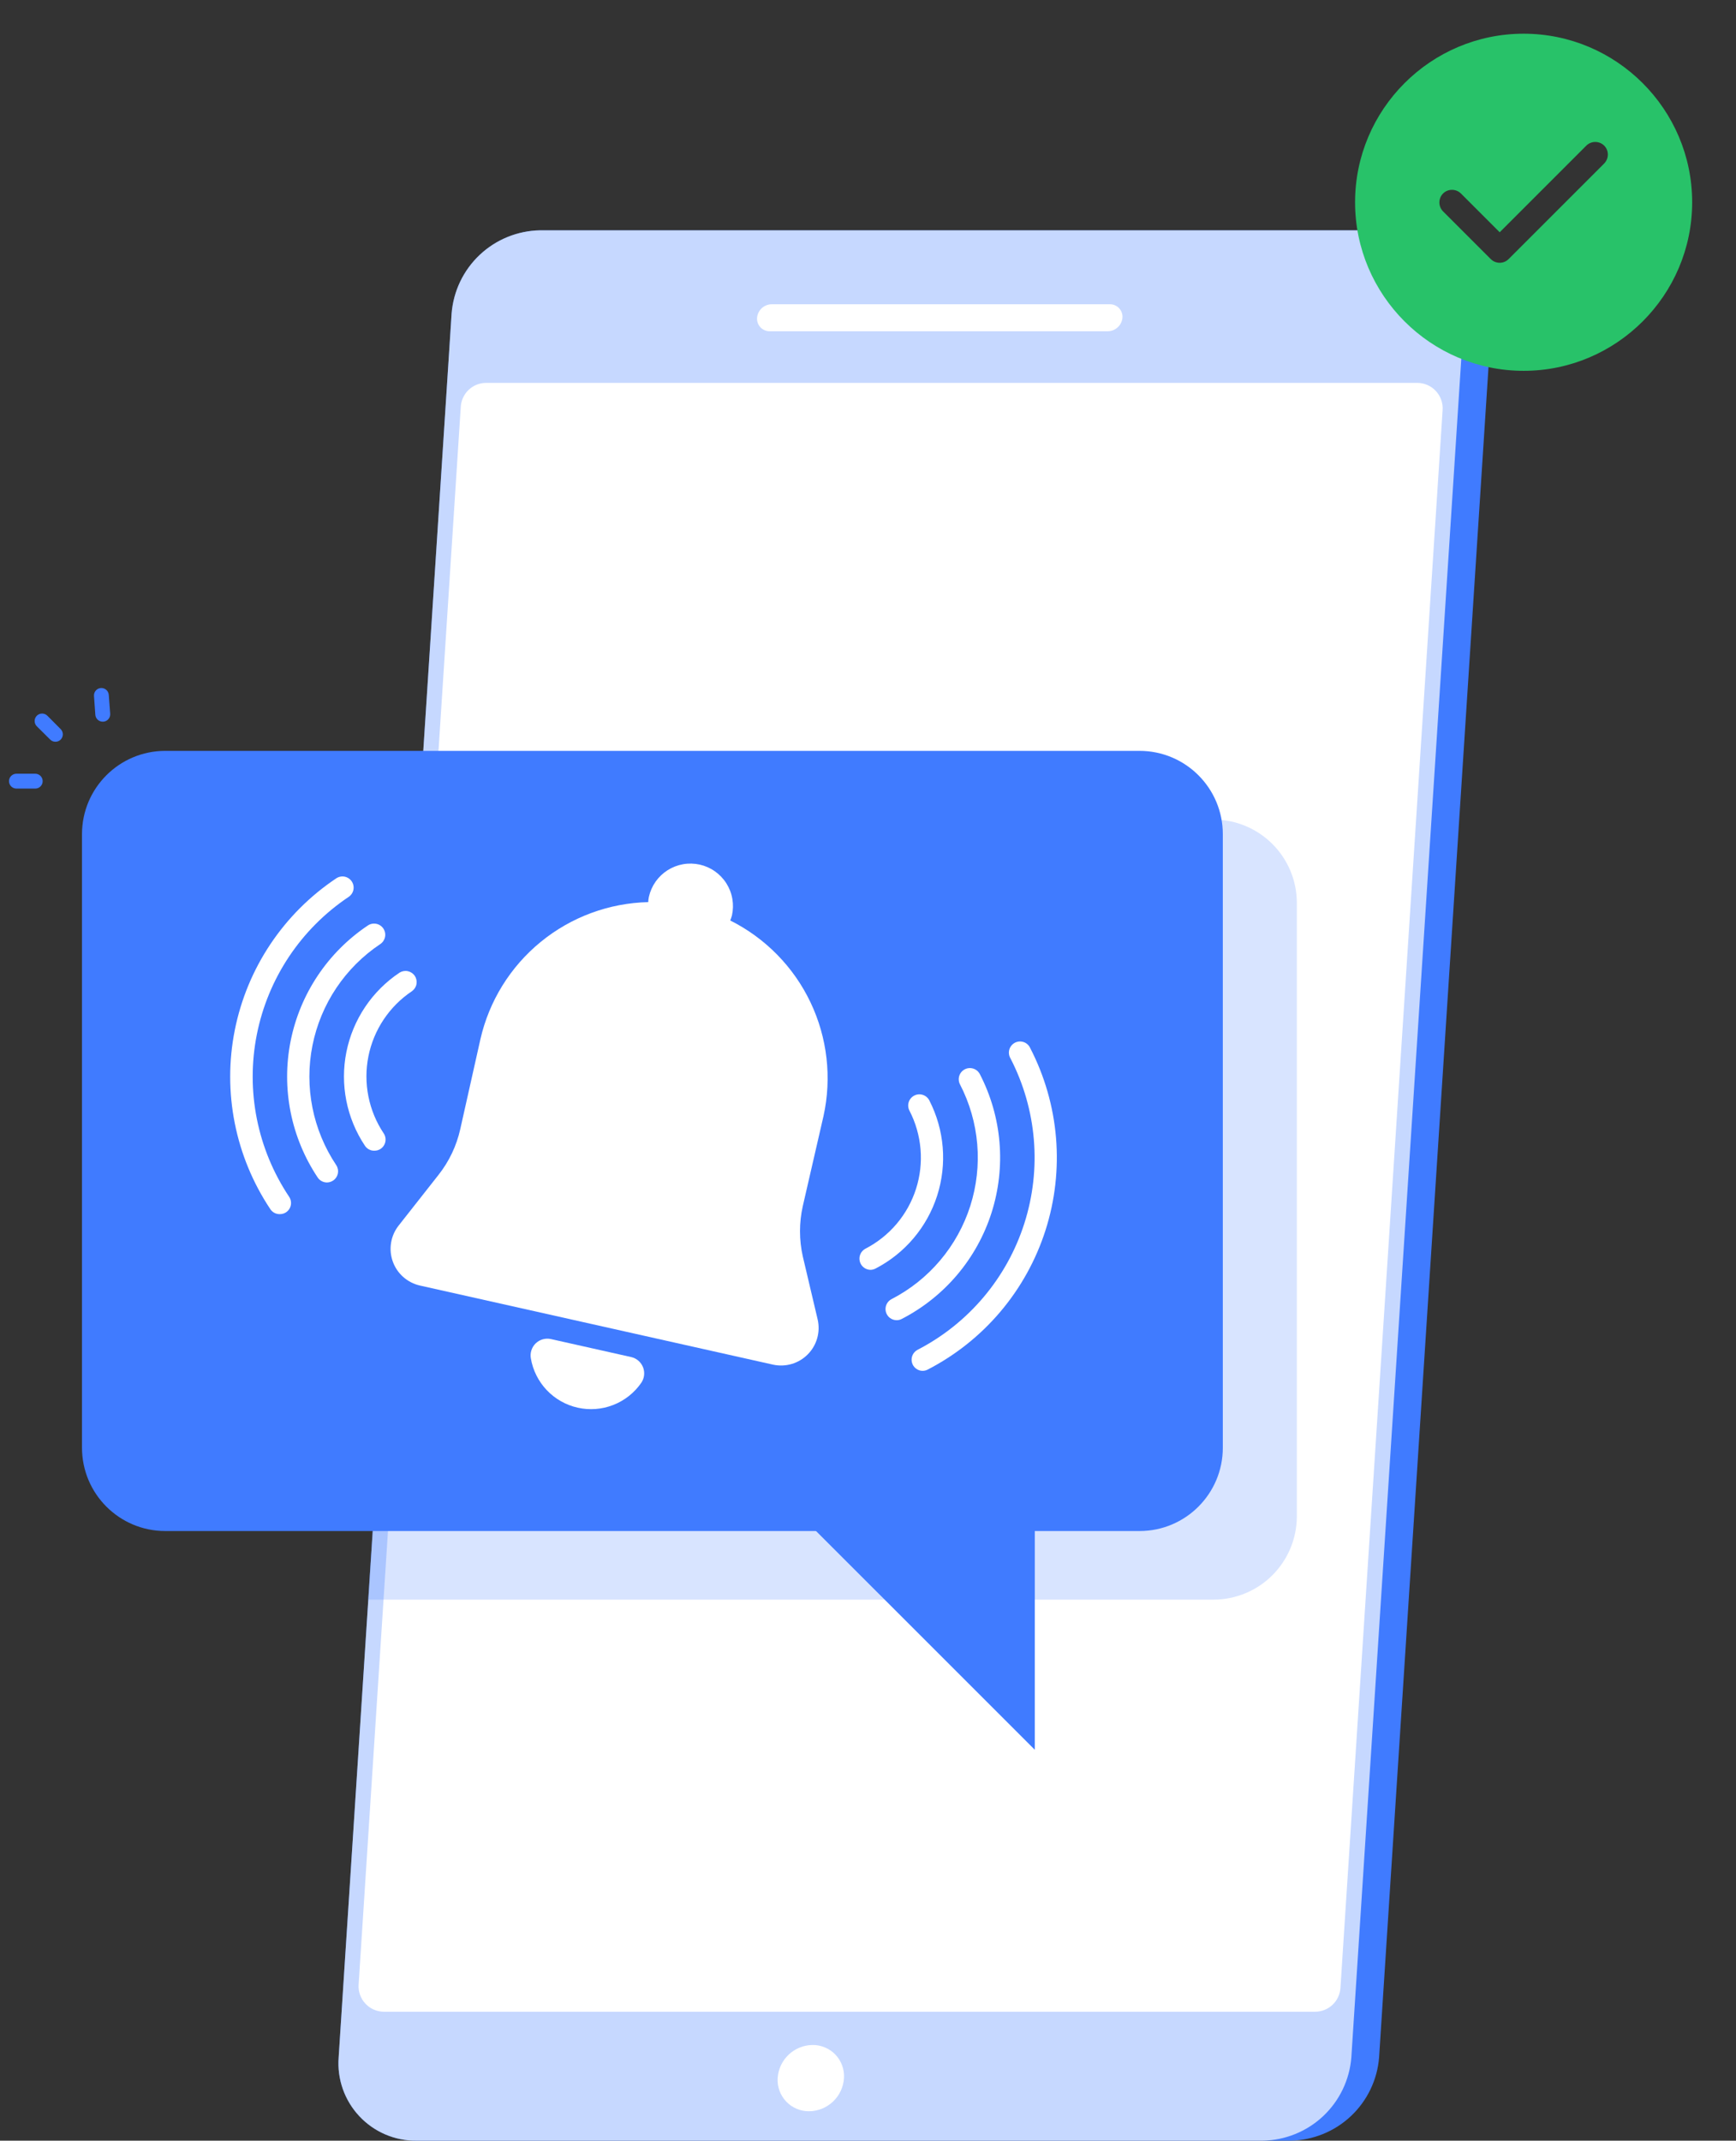 <svg width="103" height="127" viewBox="0 0 103 127" fill="none" xmlns="http://www.w3.org/2000/svg">
<rect x="0" y="0" width="103" height="127" fill="#333333" stroke="none"/>
<path d="M77.7 94.085H34.949C34.645 94.085 34.354 93.964 34.139 93.75C33.924 93.536 33.803 93.245 33.802 92.942V92.104C33.803 91.8 33.924 91.51 34.139 91.295C34.354 91.081 34.645 90.961 34.949 90.961H77.7C78.003 90.961 78.294 91.081 78.509 91.295C78.724 91.51 78.846 91.8 78.847 92.104V92.942C78.846 93.245 78.724 93.536 78.509 93.75C78.294 93.964 78.003 94.085 77.7 94.085ZM34.949 91.879C34.88 91.88 34.814 91.907 34.764 91.956C34.715 92.004 34.686 92.07 34.684 92.139V92.977C34.686 93.046 34.715 93.112 34.764 93.16C34.814 93.209 34.88 93.236 34.949 93.237H77.7C77.769 93.237 77.836 93.21 77.885 93.162C77.935 93.113 77.963 93.047 77.964 92.977V92.139C77.963 92.07 77.935 92.003 77.885 91.955C77.836 91.906 77.769 91.879 77.7 91.879H34.949Z" fill="white"/>
<path d="M77.7 115.341H34.949C34.645 115.341 34.354 115.221 34.139 115.007C33.924 114.793 33.803 114.502 33.802 114.199V113.36C33.803 113.057 33.924 112.766 34.139 112.552C34.354 112.338 34.645 112.218 34.949 112.218H77.7C78.003 112.218 78.294 112.338 78.509 112.552C78.724 112.766 78.846 113.057 78.847 113.36V114.199C78.846 114.502 78.724 114.793 78.509 115.007C78.294 115.221 78.003 115.341 77.7 115.341ZM34.949 113.1C34.88 113.101 34.814 113.129 34.764 113.177C34.715 113.226 34.686 113.291 34.684 113.36V114.199C34.686 114.268 34.715 114.333 34.764 114.382C34.814 114.43 34.88 114.458 34.949 114.459H77.7C77.769 114.459 77.836 114.432 77.885 114.383C77.935 114.334 77.963 114.268 77.964 114.199V113.36C77.963 113.291 77.935 113.225 77.885 113.176C77.836 113.127 77.769 113.1 77.7 113.1H34.949Z" fill="white"/>
<path d="M83.902 13.664H32.041C30.709 13.688 29.434 14.206 28.464 15.119C27.494 16.032 26.899 17.273 26.795 18.601L20.093 122.059C20.044 122.693 20.128 123.33 20.338 123.931C20.549 124.531 20.882 125.081 21.316 125.545C21.75 126.01 22.277 126.379 22.861 126.63C23.446 126.88 24.076 127.006 24.712 127H76.565C77.899 126.978 79.177 126.459 80.149 125.546C81.121 124.632 81.719 123.389 81.824 122.059L88.521 18.601C88.57 17.967 88.486 17.33 88.276 16.73C88.065 16.13 87.732 15.58 87.298 15.116C86.863 14.652 86.337 14.283 85.752 14.033C85.168 13.783 84.537 13.658 83.902 13.664Z" fill="#407BFF"/>
<path opacity="0.7" d="M82.256 13.664H32.041C30.709 13.688 29.434 14.206 28.464 15.119C27.494 16.032 26.899 17.273 26.795 18.601L20.093 122.059C20.044 122.693 20.128 123.33 20.338 123.931C20.549 124.531 20.882 125.081 21.316 125.545C21.75 126.01 22.277 126.379 22.861 126.63C23.446 126.88 24.076 127.006 24.712 127H74.919C76.253 126.978 77.531 126.459 78.504 125.546C79.476 124.632 80.073 123.389 80.178 122.059L86.875 18.601C86.924 17.967 86.841 17.33 86.63 16.73C86.42 16.13 86.087 15.58 85.652 15.116C85.218 14.652 84.691 14.283 84.107 14.033C83.522 13.783 82.892 13.658 82.256 13.664Z" fill="white"/>
<path d="M78.023 119.351H22.786C22.58 119.351 22.375 119.309 22.186 119.227C21.996 119.146 21.825 119.026 21.684 118.875C21.542 118.725 21.433 118.547 21.363 118.352C21.293 118.158 21.264 117.951 21.277 117.745L27.339 24.126C27.364 23.743 27.533 23.385 27.813 23.122C28.092 22.86 28.461 22.714 28.844 22.714H84.085C84.291 22.714 84.496 22.757 84.686 22.839C84.875 22.921 85.046 23.042 85.187 23.192C85.329 23.343 85.438 23.522 85.508 23.716C85.577 23.911 85.607 24.118 85.593 24.324L79.531 117.939C79.507 118.322 79.337 118.681 79.057 118.944C78.776 119.206 78.406 119.352 78.023 119.351Z" fill="white"/>
<path d="M65.746 19.652H45.667C45.564 19.653 45.462 19.633 45.367 19.592C45.272 19.551 45.186 19.491 45.116 19.416C45.045 19.34 44.991 19.251 44.957 19.153C44.923 19.056 44.909 18.952 44.917 18.849C44.938 18.635 45.035 18.436 45.192 18.289C45.349 18.142 45.554 18.057 45.769 18.051H65.847C65.95 18.049 66.052 18.069 66.147 18.11C66.242 18.15 66.328 18.209 66.398 18.285C66.469 18.36 66.523 18.449 66.557 18.546C66.591 18.643 66.605 18.747 66.597 18.849C66.578 19.064 66.481 19.264 66.324 19.412C66.167 19.56 65.961 19.646 65.746 19.652Z" fill="white"/>
<path d="M50.075 123.288C50.043 123.816 49.812 124.313 49.428 124.678C49.044 125.043 48.536 125.25 48.006 125.255C47.752 125.258 47.499 125.207 47.265 125.108C47.031 125.009 46.82 124.862 46.645 124.678C46.47 124.493 46.334 124.274 46.248 124.035C46.161 123.796 46.124 123.542 46.14 123.288C46.173 122.76 46.405 122.264 46.789 121.9C47.173 121.535 47.68 121.33 48.209 121.324C48.463 121.321 48.715 121.371 48.949 121.47C49.184 121.569 49.395 121.715 49.57 121.899C49.745 122.083 49.88 122.302 49.967 122.541C50.054 122.78 50.091 123.034 50.075 123.288Z" fill="white"/>
<path opacity="0.2" d="M72.003 48.622H24.836L21.836 94.902H72.003C73.312 94.9 74.567 94.379 75.493 93.454C76.419 92.529 76.941 91.274 76.944 89.965V53.577C76.945 52.264 76.426 51.006 75.499 50.077C74.573 49.148 73.315 48.624 72.003 48.622Z" fill="#407BFF"/>
<path d="M67.611 44.547H9.807C7.078 44.547 4.865 46.759 4.865 49.488V85.89C4.865 88.619 7.078 90.832 9.807 90.832H67.611C70.34 90.832 72.552 88.619 72.552 85.89V49.488C72.552 46.759 70.34 44.547 67.611 44.547Z" fill="#407BFF"/>
<path d="M3.287 44.006C3.171 44.006 3.06 43.96 2.978 43.878L2.184 43.089C2.101 43.006 2.055 42.893 2.055 42.776C2.055 42.658 2.101 42.546 2.184 42.463C2.267 42.38 2.38 42.333 2.498 42.333C2.615 42.333 2.728 42.38 2.811 42.463L3.6 43.257C3.682 43.339 3.728 43.451 3.728 43.567C3.728 43.684 3.682 43.796 3.6 43.878C3.559 43.919 3.51 43.952 3.456 43.974C3.402 43.995 3.345 44.007 3.287 44.006Z" fill="#407BFF"/>
<path d="M2.091 46.785H0.975C0.858 46.785 0.746 46.739 0.663 46.656C0.581 46.574 0.534 46.461 0.534 46.344C0.534 46.227 0.581 46.115 0.663 46.032C0.746 45.95 0.858 45.903 0.975 45.903H2.091C2.208 45.903 2.32 45.95 2.403 46.032C2.485 46.115 2.532 46.227 2.532 46.344C2.532 46.461 2.485 46.574 2.403 46.656C2.32 46.739 2.208 46.785 2.091 46.785Z" fill="#407BFF"/>
<path d="M6.097 42.816C5.985 42.816 5.877 42.774 5.796 42.698C5.714 42.622 5.664 42.517 5.656 42.406L5.577 41.29C5.572 41.232 5.58 41.174 5.598 41.119C5.616 41.064 5.645 41.013 5.684 40.969C5.722 40.925 5.768 40.889 5.82 40.863C5.872 40.837 5.929 40.822 5.987 40.818C6.103 40.811 6.217 40.85 6.305 40.927C6.393 41.004 6.446 41.112 6.454 41.228L6.538 42.344C6.542 42.402 6.535 42.46 6.517 42.515C6.498 42.571 6.469 42.621 6.431 42.665C6.393 42.709 6.346 42.745 6.294 42.771C6.242 42.797 6.186 42.812 6.128 42.816H6.097Z" fill="#407BFF"/>
<path d="M43.648 86.064L61.397 103.809V86.064H43.648Z" fill="#407BFF"/>
<path d="M48.515 78.288L47.632 74.543C47.41 73.558 47.41 72.536 47.632 71.551L48.859 66.217C49.361 63.943 49.089 61.566 48.087 59.463C47.085 57.361 45.409 55.653 43.327 54.61C43.366 54.512 43.399 54.412 43.428 54.31C43.5 53.986 43.508 53.652 43.451 53.325C43.395 52.998 43.274 52.686 43.096 52.406C42.919 52.126 42.688 51.884 42.416 51.693C42.145 51.502 41.839 51.367 41.515 51.294C41.192 51.222 40.857 51.214 40.531 51.271C40.204 51.328 39.892 51.449 39.612 51.626C39.332 51.804 39.089 52.035 38.898 52.306C38.708 52.577 38.572 52.883 38.5 53.207C38.478 53.31 38.465 53.415 38.46 53.52C36.132 53.575 33.888 54.405 32.085 55.878C30.281 57.352 29.02 59.385 28.503 61.656L27.307 66.994C27.087 67.977 26.65 68.898 26.028 69.689L23.65 72.712C23.417 73.008 23.263 73.359 23.203 73.731C23.142 74.102 23.177 74.484 23.303 74.838C23.429 75.194 23.643 75.511 23.925 75.76C24.208 76.01 24.548 76.185 24.916 76.268L45.872 80.962C46.238 81.041 46.619 81.026 46.978 80.919C47.337 80.813 47.664 80.617 47.927 80.35C48.191 80.084 48.383 79.755 48.485 79.395C48.588 79.034 48.598 78.654 48.515 78.288Z" fill="white"/>
<path d="M32.687 79.443C32.528 79.408 32.362 79.413 32.205 79.457C32.048 79.501 31.904 79.583 31.786 79.696C31.669 79.809 31.581 79.95 31.53 80.105C31.479 80.26 31.468 80.425 31.496 80.586C31.616 81.295 31.945 81.952 32.44 82.473C32.935 82.995 33.574 83.357 34.276 83.514C34.978 83.671 35.71 83.616 36.38 83.355C37.05 83.095 37.628 82.641 38.039 82.051C38.133 81.918 38.193 81.764 38.213 81.602C38.233 81.441 38.214 81.277 38.156 81.124C38.098 80.972 38.003 80.837 37.881 80.73C37.758 80.623 37.611 80.548 37.452 80.511L32.687 79.443Z" fill="white"/>
<path d="M16.591 72.031C16.482 72.032 16.374 72.006 16.277 71.954C16.181 71.902 16.099 71.827 16.039 71.736C13.956 68.614 13.197 64.792 13.931 61.111C14.665 57.43 16.831 54.192 19.953 52.108C20.099 52.011 20.278 51.975 20.45 52.01C20.622 52.045 20.773 52.147 20.87 52.293C20.968 52.439 21.003 52.618 20.968 52.79C20.933 52.962 20.831 53.113 20.685 53.211C17.859 55.103 15.9 58.04 15.238 61.377C14.576 64.713 15.266 68.175 17.156 71.004C17.253 71.149 17.289 71.328 17.255 71.5C17.221 71.672 17.12 71.823 16.975 71.921C16.861 71.996 16.727 72.034 16.591 72.031Z" fill="white"/>
<path d="M19.395 70.153C19.287 70.152 19.18 70.125 19.085 70.073C18.989 70.022 18.908 69.948 18.848 69.857C17.262 67.479 16.685 64.569 17.243 61.765C17.802 58.962 19.45 56.495 21.826 54.906C21.898 54.857 21.98 54.824 22.065 54.807C22.151 54.79 22.238 54.79 22.324 54.807C22.409 54.824 22.491 54.857 22.563 54.906C22.635 54.954 22.698 55.016 22.746 55.089C22.794 55.161 22.828 55.242 22.845 55.328C22.862 55.413 22.862 55.501 22.845 55.587C22.828 55.672 22.794 55.753 22.746 55.826C22.698 55.898 22.635 55.96 22.563 56.009C20.477 57.401 19.03 59.564 18.539 62.023C18.049 64.482 18.555 67.035 19.947 69.121C20.044 69.266 20.08 69.445 20.046 69.617C20.012 69.789 19.911 69.941 19.766 70.038C19.656 70.112 19.527 70.152 19.395 70.153Z" fill="white"/>
<path d="M22.201 68.269C22.093 68.269 21.987 68.243 21.891 68.192C21.796 68.141 21.714 68.067 21.654 67.977C21.114 67.168 20.738 66.26 20.549 65.305C20.36 64.35 20.361 63.368 20.552 62.413C20.743 61.459 21.12 60.552 21.662 59.743C22.204 58.935 22.9 58.241 23.71 57.702C23.856 57.612 24.031 57.581 24.199 57.617C24.366 57.654 24.514 57.753 24.609 57.896C24.705 58.038 24.741 58.212 24.711 58.381C24.681 58.55 24.586 58.7 24.447 58.801C23.782 59.244 23.212 59.815 22.767 60.479C22.323 61.143 22.014 61.889 21.858 62.672C21.702 63.456 21.702 64.263 21.858 65.047C22.014 65.831 22.322 66.576 22.766 67.241C22.863 67.387 22.898 67.565 22.864 67.737C22.83 67.908 22.73 68.06 22.585 68.158C22.471 68.233 22.338 68.272 22.201 68.269Z" fill="white"/>
<path d="M54.746 81.329C54.598 81.329 54.455 81.279 54.338 81.187C54.222 81.096 54.14 80.968 54.105 80.824C54.07 80.68 54.084 80.529 54.145 80.394C54.206 80.259 54.31 80.149 54.442 80.08C57.464 78.519 59.743 75.821 60.777 72.579C61.812 69.338 61.516 65.819 59.956 62.795C59.909 62.717 59.878 62.631 59.866 62.541C59.853 62.45 59.859 62.359 59.884 62.271C59.909 62.184 59.951 62.102 60.008 62.032C60.066 61.961 60.137 61.903 60.218 61.861C60.299 61.82 60.388 61.795 60.478 61.789C60.569 61.784 60.66 61.797 60.746 61.827C60.831 61.858 60.91 61.906 60.976 61.969C61.042 62.031 61.094 62.107 61.13 62.19C61.982 63.843 62.5 65.647 62.655 67.499C62.809 69.352 62.598 71.217 62.032 72.987C61.465 74.758 60.556 76.4 59.355 77.819C58.154 79.238 56.685 80.407 55.033 81.258C54.943 81.302 54.846 81.326 54.746 81.329Z" fill="white"/>
<path d="M53.199 78.324C53.051 78.323 52.907 78.273 52.791 78.182C52.675 78.09 52.593 77.962 52.558 77.819C52.523 77.675 52.537 77.523 52.598 77.389C52.659 77.254 52.763 77.143 52.895 77.075C53.999 76.506 54.98 75.725 55.781 74.776C56.583 73.827 57.19 72.73 57.568 71.547C57.945 70.363 58.085 69.117 57.981 67.879C57.876 66.642 57.529 65.437 56.958 64.334C56.877 64.177 56.862 63.995 56.915 63.828C56.968 63.66 57.086 63.521 57.242 63.44C57.399 63.359 57.581 63.344 57.748 63.398C57.916 63.451 58.055 63.569 58.136 63.725C58.786 64.982 59.182 66.356 59.301 67.767C59.42 69.177 59.26 70.598 58.83 71.947C58.4 73.296 57.708 74.546 56.794 75.628C55.88 76.709 54.762 77.6 53.503 78.249C53.41 78.299 53.305 78.324 53.199 78.324Z" fill="white"/>
<path d="M51.647 75.337C51.5 75.335 51.357 75.283 51.242 75.191C51.127 75.099 51.045 74.972 51.011 74.828C50.976 74.685 50.989 74.534 51.05 74.399C51.11 74.265 51.213 74.154 51.343 74.084C52.053 73.719 52.684 73.216 53.2 72.607C53.716 71.997 54.107 71.291 54.35 70.53C54.593 69.769 54.684 68.968 54.616 68.172C54.549 67.376 54.326 66.601 53.959 65.891C53.878 65.735 53.863 65.553 53.916 65.386C53.969 65.218 54.087 65.079 54.243 64.998C54.4 64.917 54.581 64.902 54.749 64.955C54.917 65.008 55.056 65.126 55.137 65.282C56.035 67.03 56.203 69.062 55.604 70.933C55.005 72.804 53.688 74.361 51.943 75.262C51.851 75.309 51.75 75.335 51.647 75.337Z" fill="white"/>
<path d="M90.399 2C84.889 2 80.399 6.49 80.399 12C80.399 17.51 84.889 22 90.399 22C95.909 22 100.399 17.51 100.399 12C100.399 6.49 95.909 2 90.399 2ZM95.179 9.7L89.509 15.37C89.369 15.51 89.179 15.59 88.979 15.59C88.779 15.59 88.589 15.51 88.449 15.37L85.619 12.54C85.329 12.25 85.329 11.77 85.619 11.48C85.909 11.19 86.389 11.19 86.679 11.48L88.979 13.78L94.119 8.64C94.409 8.35 94.889 8.35 95.179 8.64C95.469 8.93 95.469 9.4 95.179 9.7Z" fill="#28C269"/>
</svg>

